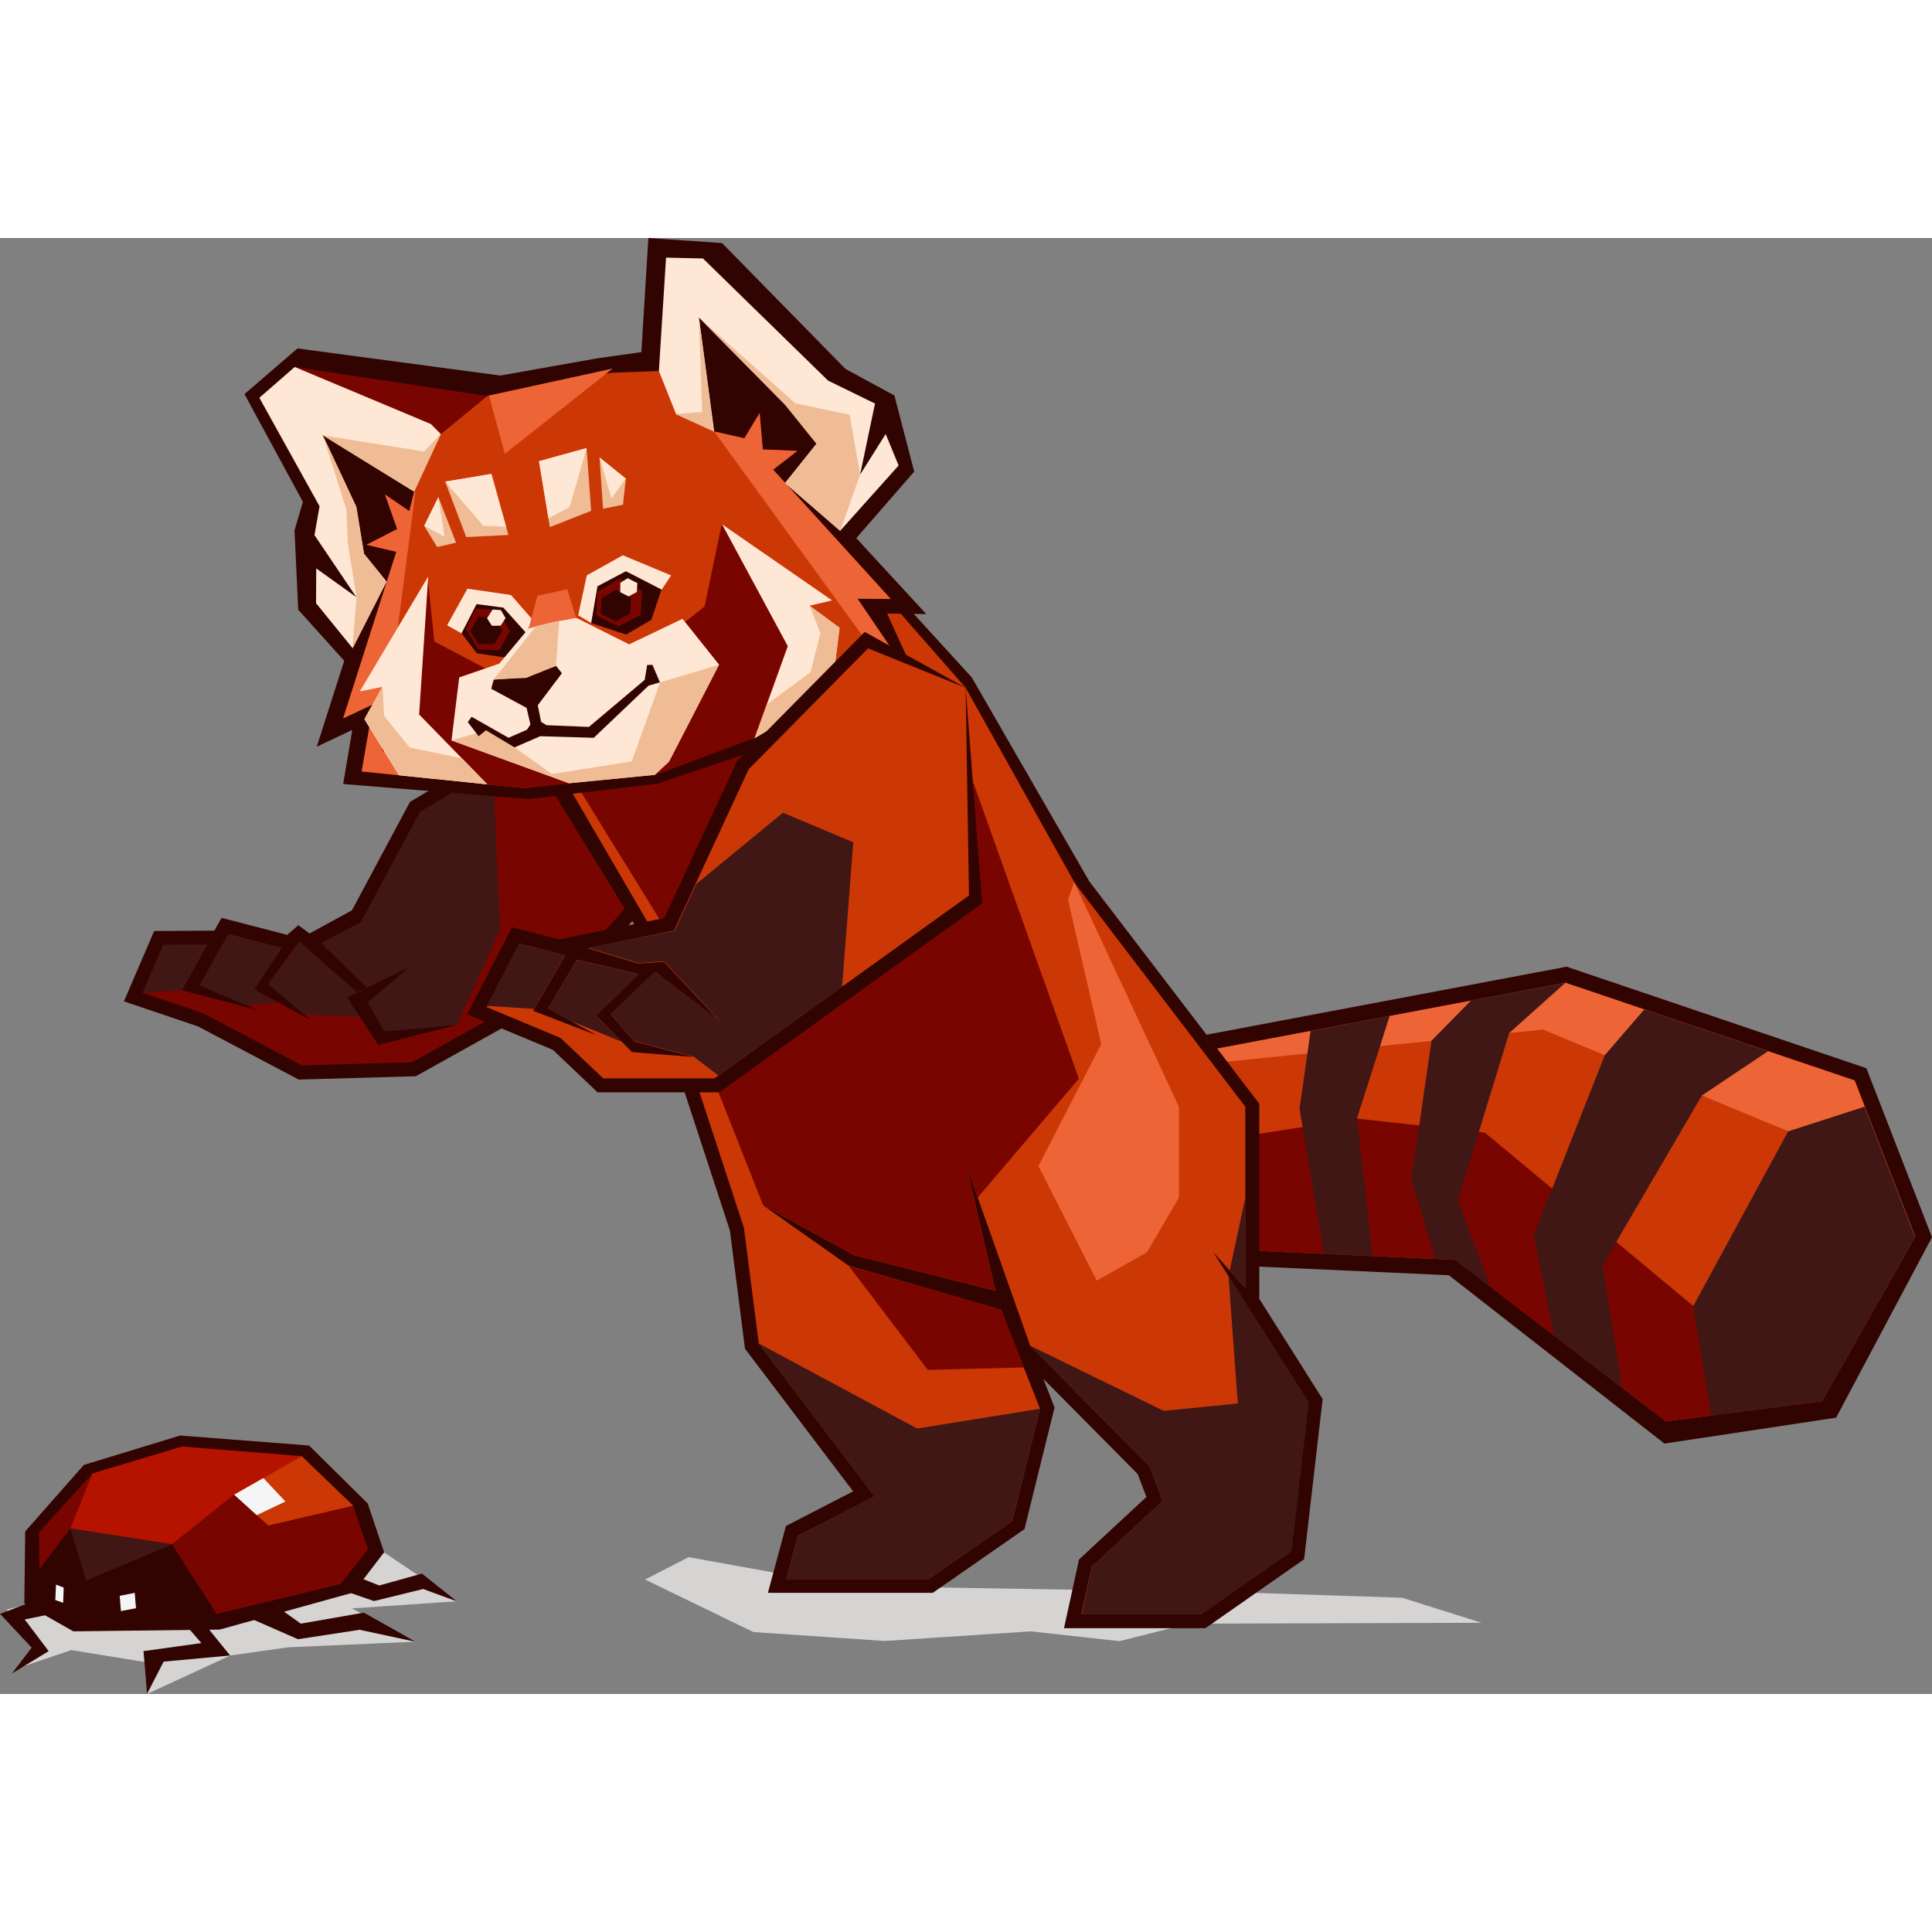 <?xml version="1.0" encoding="utf-8"?>
<!-- Generator: Adobe Illustrator 26.0.1, SVG Export Plug-In . SVG Version: 6.00 Build 0)  -->
<svg version="1.1" id="Layer_1" width="1em" height="1em" xmlns="http://www.w3.org/2000/svg" xmlns:xlink="http://www.w3.org/1999/xlink" x="0px" y="0px"
	 viewBox="0 0 1104 832" style="enable-background:new 0 0 1104 832;" xml:space="preserve">
<rect x="0" y="0" width="1104" height="832" fill="#808080" stroke="none"/>
<style type="text/css">
	.st0{fill-rule:evenodd;clip-rule:evenodd;fill:#310401;}
	.st1{fill-rule:evenodd;clip-rule:evenodd;fill:#780500;}
	.st2{fill-rule:evenodd;clip-rule:evenodd;fill:#401715;}
	.st3{fill-rule:evenodd;clip-rule:evenodd;fill:#D6D3D3;}
	.st4{fill-rule:evenodd;clip-rule:evenodd;fill:#CB3805;}
	.st5{fill-rule:evenodd;clip-rule:evenodd;fill:#ED6437;}
	.st6{fill-rule:evenodd;clip-rule:evenodd;fill:#FEE7D5;}
	.st7{fill-rule:evenodd;clip-rule:evenodd;fill:#F0BC95;}
	.st8{fill-rule:evenodd;clip-rule:evenodd;fill:#B51300;}
	.st9{fill-rule:evenodd;clip-rule:evenodd;fill:#F5F5F5;}
</style>
<path class="st0" d="M113.1,450.5l-42.3-14.3L88.1,396l34.4-0.2l4.1-7.3l37.5,9.7l6.4-5.5l6.4,4.7l24.2-13.2l33.2-62l101.2-60
	l57.8,92.3l-66.9,75L237.6,479l-66.9,1.9L113.1,450.5z"/>
<path class="st1" d="M332.8,273.2l50.5,80.6l-62,69.5L235.4,471l-62.9,1.8l-56.2-29.7l-34.8-11.7l11.9-27.5l24.9-0.1l-14.4,26
	l44.2,11.7l-33.9-14.6l16.3-29.2l30.4,7.9l-15.8,23.7l32.6,17.7l-24.5-20.7l17.8-24.3l32.9,29.1l5.9-2.9l-26-25.2l22.7-12.2
	l33.6-62.9L332.8,273.2z"/>
<path class="st2" d="M173.9,443.8l-20.5-17.4l17.8-24.3l32.9,29.1l5.6-2.9l-26-25.2l22.5-12.2l33.8-62.9l22.1-13.1l20.2,2.5
	l3.4,77.8L261,449.7l-42.9,7.3l-9-12.1L173.9,443.8z M139.6,438.1l-25.4-11l16.4-29.2l30.4,7.9l-15.8,23.7l13.5,7.4L139.6,438.1z
	 M81.6,431.4l11.8-27.5h25l-14.4,25.8L81.6,431.4z"/>
<path class="st3" d="M709.9,774l91.3,3l45.4,14.3l-167.2,0.5l-39.7,10l-50.6-5.6l-83.6,5.5l-75-5.1l-61.9-30l24.9-12.8l91.3,16.5
	L709.9,774z"/>
<path class="st0" d="M827.9,592.7l-309.5-14l79.8-106.2l297-56.1l171.3,58L1104,571l-54.8,103.1l-98.1,14.8L827.9,592.7z"/>
<path class="st4" d="M831.7,583.9l-296-13.4l67.6-89.9l291.3-55l165.2,55.8l34.6,89.3l-53.2,94l-89.3,11.5L831.7,583.9z"/>
<path class="st1" d="M831.7,583.9l-296-13.4l95-44.8l144.7-22.5l73.1,8l119.1,99.1l106.9-4.6l-33.4,59l-89.3,11.5L831.7,583.9z"/>
<path class="st5" d="M603.3,480.6l291.3-55l165.2,55.8l34.6,89.3l-62.7-56.2l-150-62.2L603.3,480.6z"/>
<path class="st2" d="M1041.2,664.7l-63.4,8.2l-10.2-62.6l54.2-99.8l43.7-14.1l28.8,74.4L1041.2,664.7z"/>
<path class="st2" d="M888,627.2l38.8,29.8l-11-70l56.7-97l37.8-25.3l-70.7-23.9L917,467l-40.5,102.7L888,627.2z"/>
<path class="st2" d="M831.7,583.9l19.8,15.2L833,550l29.4-95.7l32.1-28.7l-53.9,10.1l-22.6,23l-11.5,79.3l13.7,45.3L831.7,583.9z"/>
<path class="st2" d="M748.9,453.1l45.2-8.6l-18.7,58.6l8.9,78.6l-27.8-1.1l-13.9-83L748.9,453.1z"/>
<path class="st0" d="M417.1,567.2l8.6,67.5l61.8,81.5L449.1,736l-10.3,38.2h94.2l52.4-36.4l17.2-69.5l-6.4-16.4l53.9,54.4l5,13.1
	l-38.5,35.7l-8.6,39.3h80.8l56.4-39.4l10.6-91.5l-36.2-57.3V494.7l-97.1-127l-67.2-116.6L501,191.6l-201.3,98.2l63.7,103.9l28,95
	L417.1,567.2z"/>
<path class="st4" d="M438.2,207.3l-129.7,78l63.1,108.3l28.1,94.5l25.4,77.5l8.5,66.2l66.2,87.3L456,741.5l-6.7,24.8h81.3l47.9-33.2
	l15.8-64.1l-22.3-56.6l-87-25.1l-48.9-34.5l52.1,28.5l80.6,20.3l-16.5-71.4L588.7,633l68.3,69l7.4,19.7l-40.6,37.6l-5.9,27.2h68.3
	l51.5-35.9l9.9-85.2l-54.3-85.9l18.3,20.4V496.4L614.4,369L551.8,257l-38.5-43.9L438.2,207.3z"/>
<path class="st2" d="M702.7,589.9l9,10V548L702.7,589.9z M588.7,633l68.3,69l7.4,19.7l-40.6,37.6l-5.6,27.2h68.3l51.5-35.9l9.9-85.2
	L702,593.1l5.3,72.9l-42.3,4.2L588.7,633z M433.4,631.6l66.2,87.3L456,741.5l-6.7,24.8h81.3l47.9-33.2l15.8-64.1l-70.2,11.3
	L433.4,631.6z"/>
<path class="st1" d="M585.1,645.4l-13-33.1l-87-24.8l45.1,59.3L585.1,645.4z M439.6,207.4l-120,89.1l61.4,99.5l29.1,91l26,65.8
	l52.1,28.5l80.6,20.3l-16.5-71.4l6.4,18.1l57.8-67.9L555,307.9L439.6,207.4z"/>
<path class="st0" d="M170,63.1l115.9,15.5l55.7-9.9l24.9-3.5l4-65.2l42.1,2.9l70.5,71.9l28,15.2l11.3,43.5l-33.1,38l40,43.4
	l-22.4-0.3l12.1,26.5l-86.6,51.5l-56.6,19.2l-74.2,8.8L196.1,312l5.2-30.9l-20.3,9.6l15.7-49.1l-26.3-29.2l-2.1-45.3l4.8-16.3
	l-33.4-61.6L170,63.1z"/>
<path class="st0" d="M392.8,69.2c61.4-117.2,93.6,118.3,89.4,107l-3,1.6l-2.5-2.2C447.7,150.8,377.3,105.8,392.8,69.2z"/>
<path class="st0" d="M244.8,101.6C152.4,105,212.6,274.6,208,236h3.4l1.4-3c15.9-34.8,61.3-104.9,32.1-131.5"/>
<path class="st4" d="M349.4,77l27.1-1l31.6,34.5l17.2,3.9l8.7-14.4l1.8,20.8l19.7,0.8l-13.8,10.7l67.2,73.9l-19-0.2l21.9,32.3
	l-80.6,47.4L366.6,305l-66.8,9.4l-93.1-9.6l6.6-38.4l-17.2,8.1l30.4-95.2l-17-4l17.5-9l-7-19.7l13.9,9.5l12.3-49.8l5.7,5.7
	l26.4-21.7L349.4,77z"/>
<path class="st1" d="M284.3,249.6l-36.1-19l-3.7-35.5l-5.1,77.2l38.9,39.9l21.3,2.2l75.5-7.7l56-21l21.4-59.4l-40.1-62.7l-9.8,47
	l-21.5,16.9l-35.2,15.5L284.3,249.6z"/>
<path class="st5" d="M425.4,114.5l8.7-14.4l1.8,20.8l19.7,0.8l-13.8,10.7l67.2,73.9l-19-0.2l21.9,32.3L475,260.1l21.5-27.8
	l-88.4-121.7L425.4,114.5z"/>
<path class="st0" d="M289.8,239.9l-17.3-2.6l-8.8-11.5l9.2-17.9l15.1,1.6l12.6,16.1L289.8,239.9z"/>
<path class="st6" d="M315.6,219.5l13.6-2.5l30.3,15.2l30.5-14.6l20.9,26.2l-28.6,55.4l-8.1,7.5l-49,4.8L258,287.1l4.4-36l22.9-7.9
	l16.9-20.2L315.6,219.5z"/>
<path class="st7" d="M361,299.1l16.2-45.2l33.6-10l-28.6,55.4l-8.1,7.5l-49,4.8L258,287.1l19.9-5.9l17.4,10.8l20,14.3L361,299.1z"/>
<path class="st7" d="M314.2,165.2l-6.2-37.6l27.2-7.5l2.6,35.8L314.2,165.2z"/>
<path class="st7" d="M357.6,137.5l-15-12.1l2,29.3l11.4-2.3L357.6,137.5z"/>
<path class="st1" d="M271.9,211.8l12.7,1l6.8,11.7l-6.1,11.1l-12.1-0.5l-7-11.7L271.9,211.8z"/>
<path class="st0" d="M273.3,216.5l9.3,0.3l4.6,7.6l-4.8,7.6l-8.9,0.1l-4.8-7.6L273.3,216.5z"/>
<path class="st6" d="M281.5,212.3l4.7,0.3l2.7,4.6l-2.8,4.3l-5,0.1l-2.8-4.3L281.5,212.3z"/>
<path class="st6" d="M287.6,211.2l13,14.4l3.9-7.3L292,204l-24.9-3.6l-11.6,20.9l8.2,4.6l8.6-16.7L287.6,211.2z"/>
<path class="st0" d="M357.8,226.6l14.4-8.4l5.8-17.4l-20.4-10.5l-16.3,8.7l-3.6,21L357.8,226.6z"/>
<path class="st6" d="M450.2,233.3l-18.9,52.4l43.7-25.7l4.7-37.3l-17.1-12.6l12.9-3l-62.9-43.5L450.2,233.3z"/>
<path class="st5" d="M315.6,219.5l13.6-2.5l-5.1-16.3l-8.5,1.9l-8.5,1.8l-5,18.6L315.6,219.5z"/>
<path class="st1" d="M354.2,194.6l-12.9,7.5l-0.5,13.6l12.7,6.3l12.6-6.7l0.8-13.7L354.2,194.6z"/>
<path class="st0" d="M352.1,200.9l-8.5,5l-0.3,8.9l8.5,4.2l8.3-4.4l0.5-9L352.1,200.9z"/>
<path class="st6" d="M358.7,194.4l-4.2,2.6l-0.1,5.4l4.8,2.4l4.7-2.5l0.3-5.1L358.7,194.4z"/>
<path class="st5" d="M288.5,123.3l61.6-48.7l-35.3,7.7L279.4,90L288.5,123.3z"/>
<path class="st7" d="M431.3,285.8l7-19.4l24.8-18.2l5.7-22.3l-6.1-15.7l17.1,12.6l-4.7,37.3L431.3,285.8z"/>
<path class="st6" d="M335.2,120l-27.2,7.5l5.4,32.6l12.1-6.4L335.2,120z"/>
<path class="st6" d="M357.6,137.5l-15-12.1l6.8,23.3L357.6,137.5z"/>
<path class="st5" d="M236.7,145l-2.8,11.1l-13.9-9.5l7,19.7l-17.5,9l17,4l-30.4,95.2l17.2-8.1l-6.6,38.4l42.6,4.4l-31.2-16.2
	l19.3-147.8L236.7,145z"/>
<path class="st7" d="M290.5,169.7l-9.7-34.9l-26.4,4.4l12,31.7L290.5,169.7z"/>
<path class="st7" d="M242.4,164.5l8.1-16.4l10.1,26l-10.8,2.5L242.4,164.5z"/>
<path class="st1" d="M251.9,112l26.4-21.7L168.5,73.7L251.9,112z"/>
<path class="st6" d="M239.5,272.3l38.9,39.9l-50.4-5.2l-19.8-32l10.3-18.5l-12.9,2.6l39.1-65.7L239.5,272.3z"/>
<path class="st7" d="M278.5,312.2l-14.4-14.8l-30.1-6.3l-14.5-18l-0.9-16.8l-10.3,18.5l19.8,32L278.5,312.2z"/>
<path class="st6" d="M254.4,139.2l26.4-4.4l8.4,30.2l-13-0.6L254.4,139.2z"/>
<path class="st6" d="M242.4,164.5l8.1-16.4l3.5,22.6L242.4,164.5z"/>
<path class="st6" d="M251.9,112l-5.7-5.7l-77.8-32.6l-20.2,17.6l34.4,62l-2.9,16.5l23.9,35.4l-22.9-16.4l-0.1,19.9l20.9,25.7
	l19.4-38.1l-12.9-15.9l-4.5-26.8l-19.2-41l52.2,32.2L251.9,112z"/>
<path class="st7" d="M184.5,112.8l52.2,32.2l15.2-33l-9.6,10L184.5,112.8z M201.4,234.6l19.4-38.1L208,180.5l-4.3-26.8l-19.2-41
	l13.4,42.3l0.9,19.9l4.9,30.2L201.4,234.6z"/>
<path class="st6" d="M341.4,199l-3.6,21l-7.4-4.4l4.9-22.8l20.6-11.5l27.6,11.5l-5.4,8.1l-20.4-10.5L341.4,199z"/>
<path class="st0" d="M300.5,250.9l17.2-6.4l3.4,4.2L307.3,267l1.9,9.5l3.1,1.9l24.2,1l31.9-26.9l1.4-8.5l3-0.1l4.3,10l-6.5,1.9
	l-31.3,29.8l-30.6-0.9l-14.7,6.4l-16.3-9.8l-4.2,3.4l-6.2-8.1l2.2-3l21.1,12l10.5-4.6l2-3l-2.2-9.5l-20.2-10.9l1.4-5.2L300.5,250.9z
	"/>
<path class="st7" d="M300.6,251.4l17.1-6.9l1.9-25.7l-13.2,2.9l-24.2,30.5L300.6,251.4z"/>
<path class="st6" d="M386.3,100.6L376.5,76l4.1-64.8l21.1,0.5l71.5,69.8L500,94.6l-8.5,40.6l14.6-23.2l7.4,18l-33.4,37.3l-31.5-27.3
	l18-22.5l-17.9-22.2l-49.3-49.9l8.7,65.1L386.3,100.6z"/>
<path class="st7" d="M399.4,45.5l8.5,65.1l-21.9-10l15.2-1.2L399.4,45.5z M480.1,167.4l-31.5-27.3l18-22.5l-17.9-22.2l-49.3-49.9
	l55,48.9l31.1,6.6l6,34.2L480.1,167.4z"/>
<path class="st5" d="M613.8,368l-3.5,10.2l19,82.4l-35.9,69.7l33.3,65.5l28.7-16.2l18.3-31.3v-51.8L613.8,368z"/>
<path class="st0" d="M330.8,412.5l-14.5,25.1l25.4,9.7l-3.7-4.3l22.5-21.4L330.8,412.5z M315.9,463.9L267,443.5l25.6-49.6l26.8,6.9
	l60.2-12.2l41.6-89.7l72.9-73.8l57.7,31.9l9.4,123.2L411,488.2h-69.5L315.9,463.9z"/>
<path class="st4" d="M496,234.5l55.8,22.5l1.9,118.7L408.3,480.2h-63.6l-24.4-23.1l-42.2-17.6l18.7-36.3L323,410l-18.4,31.6
	l36.2,13.9l-27.5-15.3l16.4-27.8l35.2,8.2l-24.3,23.7l20.5,20.9l35.1,2.8l-33.6-8.8l-13.6-15.7l25.4-24.2l37,28.4l-32-34.1l-14.7,1
	l-28.9-8.8l49.3-10l42.7-92.2L496,234.5z"/>
<path class="st2" d="M326,447.3l-12.7-7l16.4-27.8l35.2,8.2l-24.3,23.7l14.5,14.8L326,447.3z M278.3,438.8l18.4-35.6l26.2,6.8
	l-17.7,30.5L278.3,438.8z M481.2,427.9l-70.7,50.7l-14.1-10.8l-33.8-8.8L349,443.4l25.4-24.2l37,28.2l-31.9-34.1l-14.7,1l-28.9-8.8
	l49.5-9.5l12.5-26.9l49.5-40.7l40.2,16.9L481.2,427.9z"/>
<path class="st0" d="M210.1,436.8l24-20.3L206,430.2l-7.6,3.7l17.7,27.2l44.9-11.4l-41.4,3.7L210.1,436.8z"/>
<path class="st3" d="M219.5,751.1L261,779l-59.9,4.1l36.6,19l-73,3.2l-33.1,4.7L84,832l-1.4-18.3l-41.9-6.8L13.9,816l7.5-13.1
	L3.8,783.7l132.3-29.2L219.5,751.1z"/>
<path class="st0" d="M194.2,761l22.5,9l24.4-6.8l20,15.9l-19.3-7.1l-28.1,6.9l-28.6-9.9L194.2,761z"/>
<path class="st0" d="M134,784.8l18.3-7l19.6,14l36-6.3l29.7,16.7l-32.1-6.9l-35.2,5.4L134,784.8z"/>
<path class="st0" d="M113.1,787.3l-10.7,1l12.7,14.6l-33.1,4.6L84,832l9.5-18.5l38-3.5L113.1,787.3z"/>
<path class="st0" d="M27.1,776l10,8.7l-23,4.7l13.7,18.1L6.8,820.3l11.3-14.8L0,786.2L27.1,776z"/>
<path class="st0" d="M13.9,780.3l28,15.9l83.6-1l76.4-21.2l17.6-23l-9.4-27.9L176.6,690l-73.7-5.7l-55,16.8l-33.5,38L13.9,780.3z"/>
<path class="st1" d="M22.2,739.7l0.3,21l17.7-23.3l58,9l25.6,39.9l70.7-17.1l15.8-19.8l-8.5-24.8l-29.5-28.4l-68.4-5.5L52.8,706
	L22.2,739.7z"/>
<path class="st8" d="M98.2,746.4l-58-9L52.8,706l51.2-15.4l68.4,5.5L133.8,718L98.2,746.4z"/>
<path class="st4" d="M172.4,696.1L133.8,718l19.5,17.7l48.6-11.3L172.4,696.1z"/>
<path class="st2" d="M49.2,767.2l-9-29.7l58,9L49.2,767.2z"/>
<path class="st9" d="M150.5,708.6l-16.7,9.5l12.9,11.7l16.4-7.8L150.5,708.6z"/>
<path class="st9" d="M77,774.2l-8.6,1.7l0.7,8.7l8.6-1.6L77,774.2z"/>
<path class="st9" d="M32,769.5l4.4,1.7l-0.3,8.7l-4.5-1.6L32,769.5z"/>
</svg>
